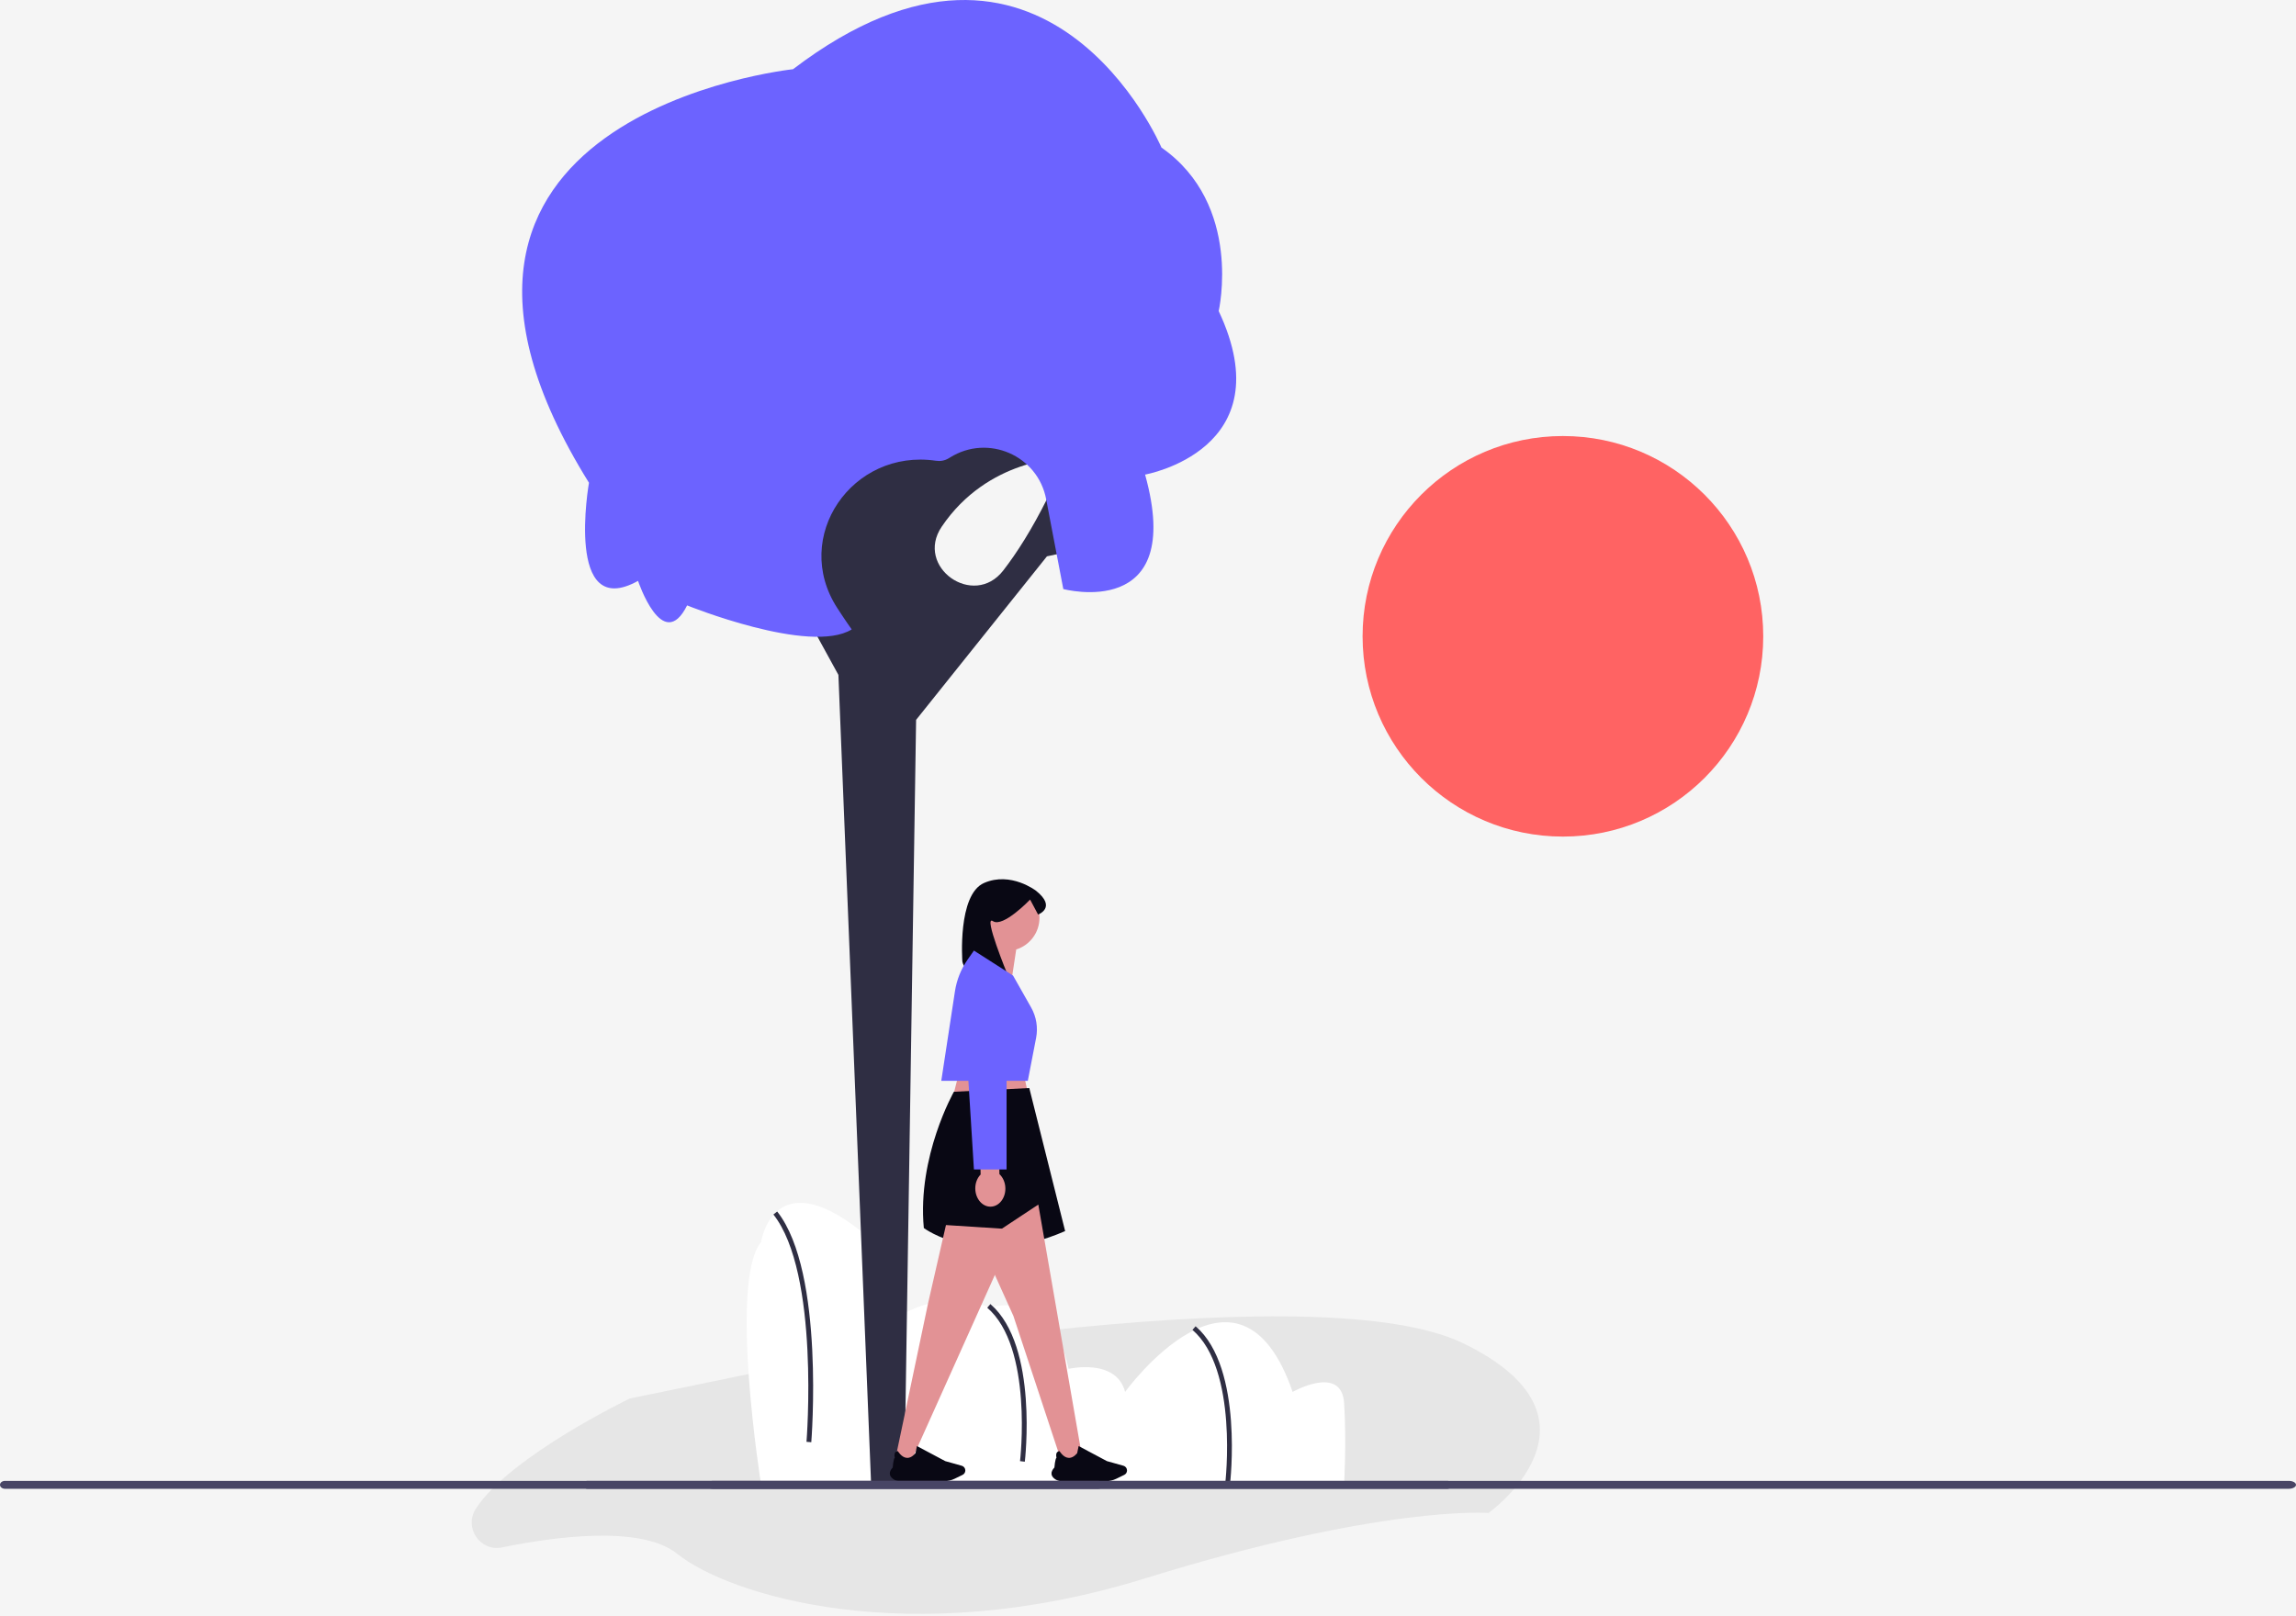 <svg width="953" height="671" viewBox="0 0 953 671" fill="none" xmlns="http://www.w3.org/2000/svg">
<rect width="953" height="671" fill="#F5F5F5"/>
<g clip-path="url(#clip0_0_1)">
<path d="M648.72 347.325C694.642 347.325 731.869 310.097 731.869 264.175C731.869 218.253 694.642 181.025 648.72 181.025C602.797 181.025 565.57 218.253 565.57 264.175C565.57 310.097 602.797 347.325 648.72 347.325Z" fill="#FF6363"/>
<path d="M197.577 626.25C192.416 634.153 199.228 644.352 208.47 642.437C227.686 638.454 265.681 632.67 281.111 645.104C302.173 662.076 376.852 685.838 475.292 655.287C573.732 624.737 617.86 628.131 617.86 628.131C617.86 628.131 672.01 589.328 607.596 557.813C543.182 526.297 309.919 570.634 309.919 570.634L261.439 580.609C261.439 580.609 211.834 604.419 197.577 626.25Z" fill="#E6E6E6"/>
<path d="M343.16 615.836V577.284C343.16 577.284 371.383 527.565 410.846 542.847C410.846 542.847 436.73 534.368 443.519 568.313C443.519 568.313 463.315 563.69 466.995 577.883C466.995 577.883 514.144 512.773 536.538 577.883C536.538 577.883 556.883 566.301 557.908 582.582C558.932 598.864 557.908 615.836 557.908 615.836H343.16Z" fill="white"/>
<path d="M315.891 616.251C315.891 616.251 302.454 532.177 315.891 515.659C315.891 515.659 320.83 482.292 357.327 511.083L361.576 616.251L315.891 616.251Z" fill="white"/>
<path d="M335.748 598.682C335.748 598.682 341.427 528.421 321.8 503.598" stroke="#2F2E43" stroke-width="2" stroke-miterlimit="10"/>
<path d="M509.555 615.948C509.555 615.948 515.234 568.235 495.607 551.378" stroke="#2F2E43" stroke-width="2" stroke-miterlimit="10"/>
<path d="M424.378 606.74C424.378 606.74 430.057 559.027 410.43 542.169" stroke="#2F2E43" stroke-width="2" stroke-miterlimit="10"/>
<path d="M361.576 616.251L347.998 280.196L290.292 174.967H310.282C310.282 174.967 314.59 188.978 321.144 205.863C326.215 218.928 345.967 211.873 341.527 198.58C335.963 181.92 327.773 165.915 315.751 156.297L325.934 117.931C325.934 117.931 326.087 118.351 326.373 119.141C339.689 155.917 384.833 168.197 415.722 144.204C420.503 140.492 425.647 137.628 431.163 135.93L441.347 190.242C441.347 190.242 410.078 190.242 390.867 218.675C379.584 235.375 404.116 252.775 416.439 236.828C422.201 229.371 428.309 219.713 434.558 207.215L451.53 163.086V227.32L434.558 230.976L380.246 298.866L375.354 616.251H361.576Z" fill="#2F2E43"/>
<path d="M329.156 28.737C329.156 28.737 149.421 47.674 244.466 200.426C244.466 200.426 234.283 258.132 264.833 241.16C264.833 241.16 275.017 271.71 285.2 251.343C285.2 251.343 336.177 271.987 353.519 261.316C353.519 261.316 351.122 257.983 347.516 252.418C328.404 222.931 353.702 186.162 388.464 191.291C390.328 191.566 392.127 191.261 393.824 190.242C393.994 190.14 394.163 190.037 394.332 189.931C410.066 180.107 430.75 189.038 434.228 207.258L441.347 244.554C441.347 244.554 492.264 258.132 475.292 197.031C475.292 197.031 532.998 186.848 505.842 129.141C505.842 129.141 516.026 85.013 482.081 61.252C482.081 61.252 434.212 -51.3 329.156 28.737Z" fill="#6C63FF"/>
<path d="M398.964 441.755L394.012 461.322L428.203 460.9L424.29 443.021L398.964 441.755Z" fill="#E29295"/>
<path d="M395.932 453.266C395.932 453.266 380.667 480.146 383.451 509.839C383.451 509.839 405.956 526.879 442.108 511.105L427.226 451.719L395.932 453.266Z" fill="#090814"/>
<path d="M392.639 508.605L385.216 541.081L371.553 606.103L377.885 607.37L421.404 510.461L392.639 508.605Z" fill="#E29295"/>
<path d="M370.496 613.856C369.769 613.261 369.377 612.595 369.33 611.879C369.277 611.06 369.681 610.181 370.533 609.266C370.554 609.003 370.818 605.743 371.408 605.159C371.358 604.985 371.058 603.828 371.55 603.077C371.782 602.723 372.155 602.517 372.661 602.464L372.683 602.461L372.693 602.481C372.708 602.506 374.141 605.028 376.298 605.25C377.535 605.377 378.773 604.732 379.978 603.334C380.021 603.231 380.362 601.528 380.582 600.401L380.591 600.356L392.343 606.611L399.212 608.536C400.076 608.778 400.679 609.58 400.679 610.487C400.679 611.261 400.234 611.977 399.545 612.312L396.215 613.933C394.824 614.61 393.273 614.968 391.729 614.968H373.667C372.497 614.968 371.371 614.573 370.496 613.856Z" fill="#090814"/>
<path d="M406.931 516.003L420.642 546.365L440.779 607.37L449.221 605.259L430.971 500.099L406.931 516.003Z" fill="#E29295"/>
<path d="M437.611 613.856C436.884 613.261 436.492 612.595 436.445 611.879C436.391 611.06 436.796 610.181 437.648 609.266C437.668 609.003 437.933 605.743 438.522 605.159C438.473 604.985 438.173 603.828 438.665 603.077C438.896 602.723 439.27 602.517 439.775 602.464L439.797 602.461L439.808 602.481C439.822 602.506 441.256 605.028 443.413 605.25C444.649 605.377 445.887 604.732 447.093 603.334C447.136 603.231 447.477 601.528 447.696 600.401L447.705 600.356L459.457 606.611L466.327 608.536C467.19 608.778 467.793 609.58 467.793 610.487C467.793 611.261 467.348 611.977 466.66 612.312L463.33 613.933C461.939 614.61 460.387 614.968 458.843 614.968H440.781C439.611 614.968 438.485 614.573 437.611 613.856Z" fill="#090814"/>
<path d="M403.876 381.035C403.876 373.419 410.051 367.245 417.667 367.245C425.284 367.245 431.458 373.419 431.458 381.035C431.458 387.212 427.397 392.44 421.799 394.196L419.133 411.815L405.542 400.489C405.542 400.489 408.478 396.749 410.053 392.532C406.331 390.063 403.876 385.836 403.876 381.035Z" fill="#E29295"/>
<path d="M399.449 399.155C399.449 399.155 400.093 404.041 406.059 404.2C414.128 404.416 418.162 404.524 418.162 404.524C418.162 404.524 407.931 379.625 412.138 382.43C416.345 385.235 427.563 373.475 427.563 373.475L430.873 379.684C430.873 379.684 438.781 376.82 430.017 369.807C430.017 369.807 419.56 361.723 408.458 366.578C397.357 371.432 399.449 399.155 399.449 399.155Z" fill="#090814"/>
<path d="M407.027 487.628L406.737 474.264L414.54 474.094L414.83 487.459C416.286 488.81 417.247 490.91 417.299 493.291C417.389 497.457 414.668 500.895 411.22 500.97C407.772 501.045 404.904 497.728 404.814 493.562C404.762 491.181 405.631 489.042 407.027 487.628Z" fill="#E29295"/>
<path d="M404.248 394.649L420.491 405.032L427.988 418.272C430.159 422.106 430.892 426.588 430.056 430.913L426.611 448.734H390.696L396.371 411.555C397.095 406.809 398.903 402.294 401.653 398.36L404.248 394.649Z" fill="#6C63FF"/>
<path d="M417.8 420.738V485.518H404.248L400.243 421.285" fill="#6C63FF"/>
<path d="M293 616.455C293 617.365 294.339 618.096 296.007 618.096H949.993C951.661 618.096 953 617.365 953 616.455C953 615.544 951.661 614.813 949.993 614.813H296.007C294.339 614.813 293 615.544 293 616.455Z" fill="#484565"/>
<path d="M457.902 616.454C457.902 617.365 456.973 618.096 455.816 618.096H2.086C0.929 618.096 0 617.365 0 616.454C0 615.544 0.929 614.813 2.086 614.813H455.816C456.973 614.813 457.902 615.544 457.902 616.454Z" fill="#484565"/>
<path d="M242.139 616.455C242.139 617.365 242.87 618.096 243.78 618.096H600.782C601.692 618.096 602.423 617.365 602.423 616.455C602.423 615.544 601.692 614.813 600.782 614.813H243.78C242.87 614.813 242.139 615.544 242.139 616.455Z" fill="#484565"/>
</g>
<defs>
<clipPath id="clip0_0_1">
<rect width="953" height="670.025" fill="white"/>
</clipPath>
</defs>
</svg>

